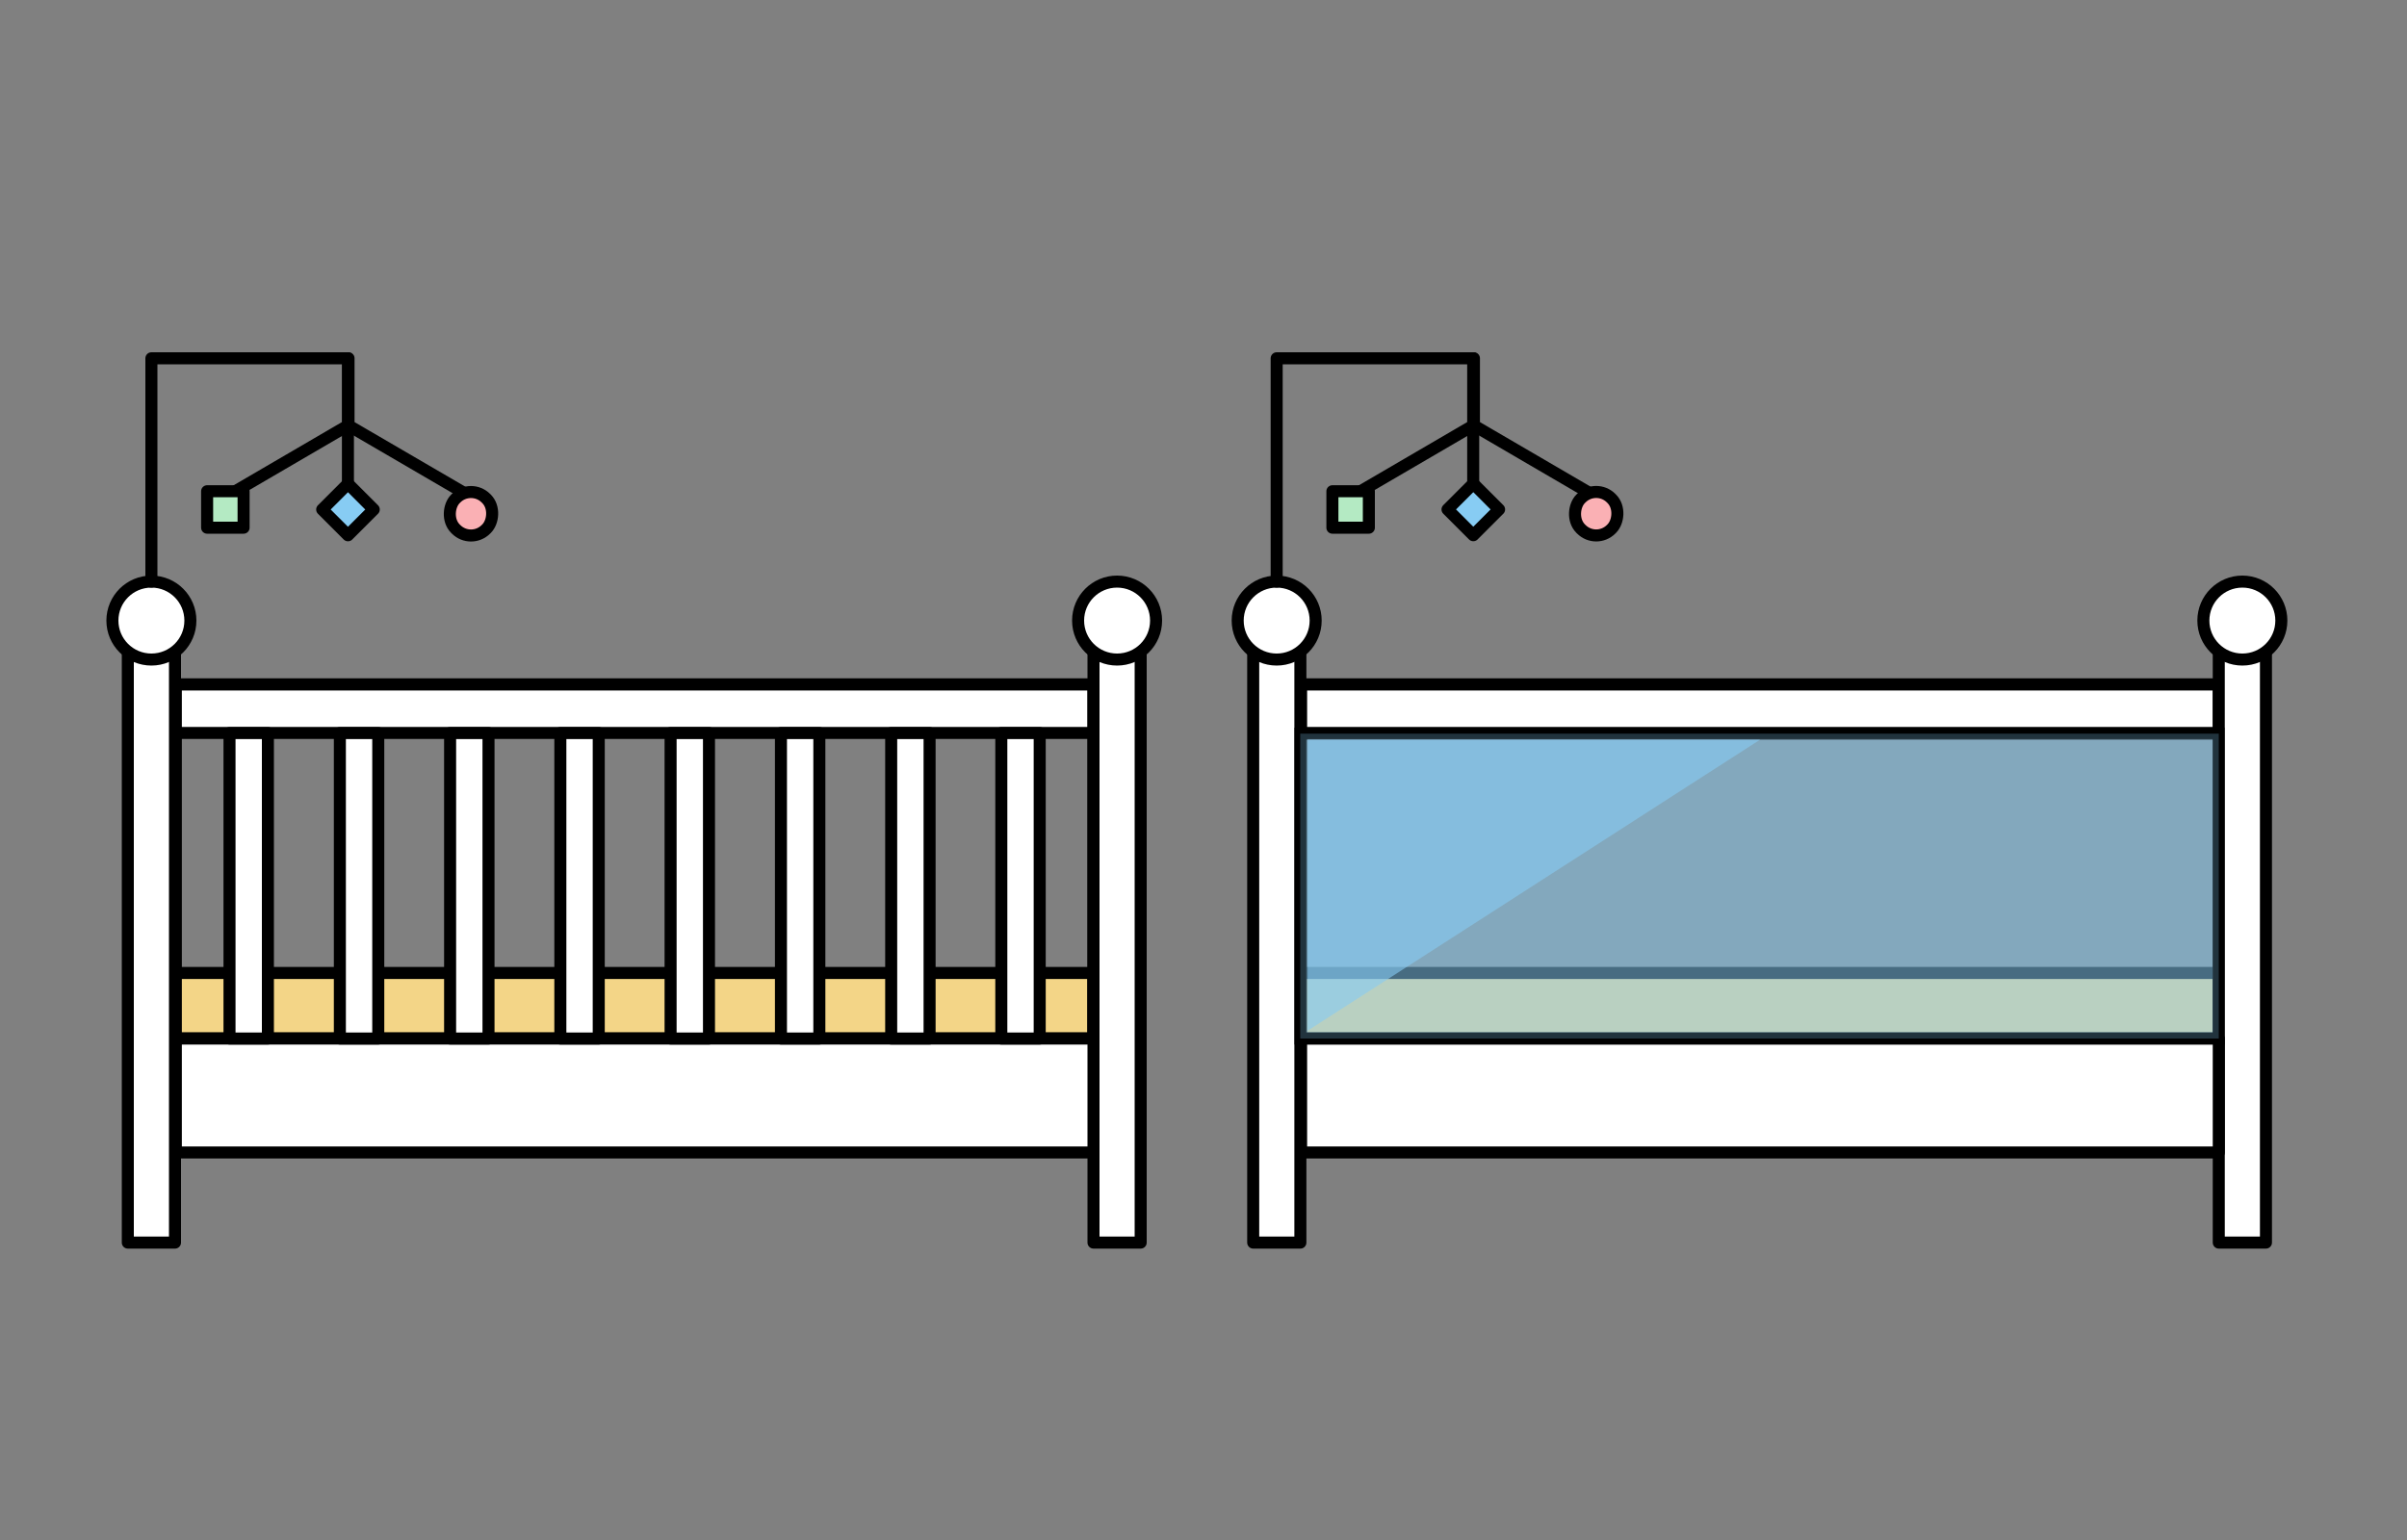 <?xml version="1.0" encoding="UTF-8"?>
<svg id="Calque_1" data-name="Calque 1" xmlns="http://www.w3.org/2000/svg" viewBox="0 0 200 128">
  <rect x="0" y="0" width="200" height="128" fill="#808080" stroke="none"/>
  <defs>
    <style>
      .cls-1, .cls-2, .cls-3, .cls-4, .cls-5, .cls-6, .cls-7 {
        stroke: #000;
      }

      .cls-1, .cls-2, .cls-3, .cls-4, .cls-5, .cls-6, .cls-8 {
        stroke-linecap: round;
        stroke-linejoin: round;
      }

      .cls-1, .cls-7, .cls-9 {
        fill: #87ccf3;
      }

      .cls-2 {
        fill: #b4eac3;
      }

      .cls-3 {
        fill: #f3d587;
      }

      .cls-4 {
        fill: #fff;
      }

      .cls-5, .cls-8 {
        fill: none;
      }

      .cls-6 {
        fill: #fab0b4;
      }

      .cls-7 {
        opacity: .53;
        stroke-miterlimit: 10;
      }

      .cls-8 {
        stroke: #fff;
        stroke-width: 8px;
      }

      .cls-9 {
        opacity: .6;
      }
    </style>
  </defs>
  <g>
    <rect class="cls-3" x="14.54" y="80.87" width="76.32" height="5.9"/>
    <rect class="cls-5" x="14.61" y="56.89" width="76.25" height="29.42"/>
    <rect class="cls-4" x="14.61" y="56.89" width="76.25" height="4.03"/>
    <rect class="cls-4" x="90.86" y="54.39" width="3.92" height="48.88" transform="translate(185.64 157.67) rotate(180)"/>
    <rect class="cls-4" x="14.61" y="86.32" width="76.25" height="9.47"/>
    <circle class="cls-4" cx="92.82" cy="51.58" r="3.24"/>
    <rect class="cls-4" x="10.62" y="54.39" width="3.92" height="48.88" transform="translate(25.16 157.67) rotate(180)"/>
    <g>
      <rect class="cls-4" x="19.08" y="60.92" width="3.19" height="25.39" transform="translate(41.34 147.24) rotate(180)"/>
      <rect class="cls-4" x="28.24" y="60.92" width="3.19" height="25.39" transform="translate(59.67 147.24) rotate(180)"/>
      <rect class="cls-4" x="37.4" y="60.92" width="3.19" height="25.39" transform="translate(77.99 147.24) rotate(180)"/>
      <rect class="cls-4" x="46.56" y="60.92" width="3.19" height="25.39" transform="translate(96.31 147.24) rotate(180)"/>
      <rect class="cls-4" x="55.72" y="60.92" width="3.19" height="25.39" transform="translate(114.63 147.24) rotate(180)"/>
      <rect class="cls-4" x="64.88" y="60.92" width="3.19" height="25.39" transform="translate(132.96 147.24) rotate(180)"/>
      <rect class="cls-4" x="74.04" y="60.92" width="3.19" height="25.39" transform="translate(151.28 147.24) rotate(180)"/>
      <rect class="cls-4" x="83.21" y="60.92" width="3.19" height="25.39" transform="translate(169.6 147.24) rotate(180)"/>
    </g>
    <circle class="cls-4" cx="12.58" cy="51.58" r="3.24"/>
    <polyline class="cls-5" points="12.58 48.34 12.58 29.78 28.91 29.78 28.91 35.37 18.75 41.3"/>
    <polyline class="cls-5" points="28.96 29.78 28.96 35.37 39.13 41.3"/>
    <line class="cls-5" x1="28.91" y1="35.37" x2="28.91" y2="40.71"/>
    <rect class="cls-1" x="27.4" y="40.83" width="3.03" height="3.03" transform="translate(38.41 -8.04) rotate(45)"/>
    <rect class="cls-2" x="17.21" y="40.83" width="3.03" height="3.03" transform="translate(61.07 23.62) rotate(90)"/>
    <rect class="cls-6" x="37.34" y="40.91" width="3.58" height="3.58" rx="1.75" ry="1.75" transform="translate(41.66 -15.16) rotate(45)"/>
  </g>
  <rect class="cls-3" x="108.04" y="80.87" width="76.32" height="5.9"/>
  <rect class="cls-5" x="108.11" y="56.89" width="76.25" height="29.42"/>
  <rect class="cls-4" x="108.11" y="56.89" width="76.25" height="4.03"/>
  <rect class="cls-4" x="184.36" y="54.39" width="3.92" height="48.88" transform="translate(372.64 157.67) rotate(180)"/>
  <rect class="cls-4" x="108.11" y="86.32" width="76.25" height="9.47"/>
  <circle class="cls-4" cx="186.32" cy="51.58" r="3.24"/>
  <rect class="cls-4" x="104.12" y="54.39" width="3.92" height="48.88" transform="translate(212.17 157.67) rotate(180)"/>
  <circle class="cls-4" cx="106.08" cy="51.58" r="3.24"/>
  <polyline class="cls-5" points="106.08 48.34 106.08 29.78 122.41 29.78 122.41 35.37 112.25 41.3"/>
  <polyline class="cls-5" points="122.47 29.78 122.47 35.37 132.63 41.3"/>
  <line class="cls-5" x1="122.41" y1="35.37" x2="122.41" y2="40.71"/>
  <rect class="cls-1" x="120.9" y="40.83" width="3.03" height="3.03" transform="translate(65.8 -74.16) rotate(45)"/>
  <rect class="cls-2" x="110.71" y="40.83" width="3.03" height="3.03" transform="translate(154.57 -69.88) rotate(90)"/>
  <rect class="cls-6" x="130.84" y="40.91" width="3.58" height="3.58" rx="1.75" ry="1.75" transform="translate(69.04 -81.28) rotate(45)"/>
  <rect class="cls-7" x="108.04" y="60.98" width="76.32" height="25.34"/>
  <polygon class="cls-9" points="108.66 61.47 108.65 85.67 146.26 61.47 108.66 61.47"/>
  <rect class="cls-8" x="-5973.3" y="-5317" width="6467.34" height="6437.3"/>
</svg>